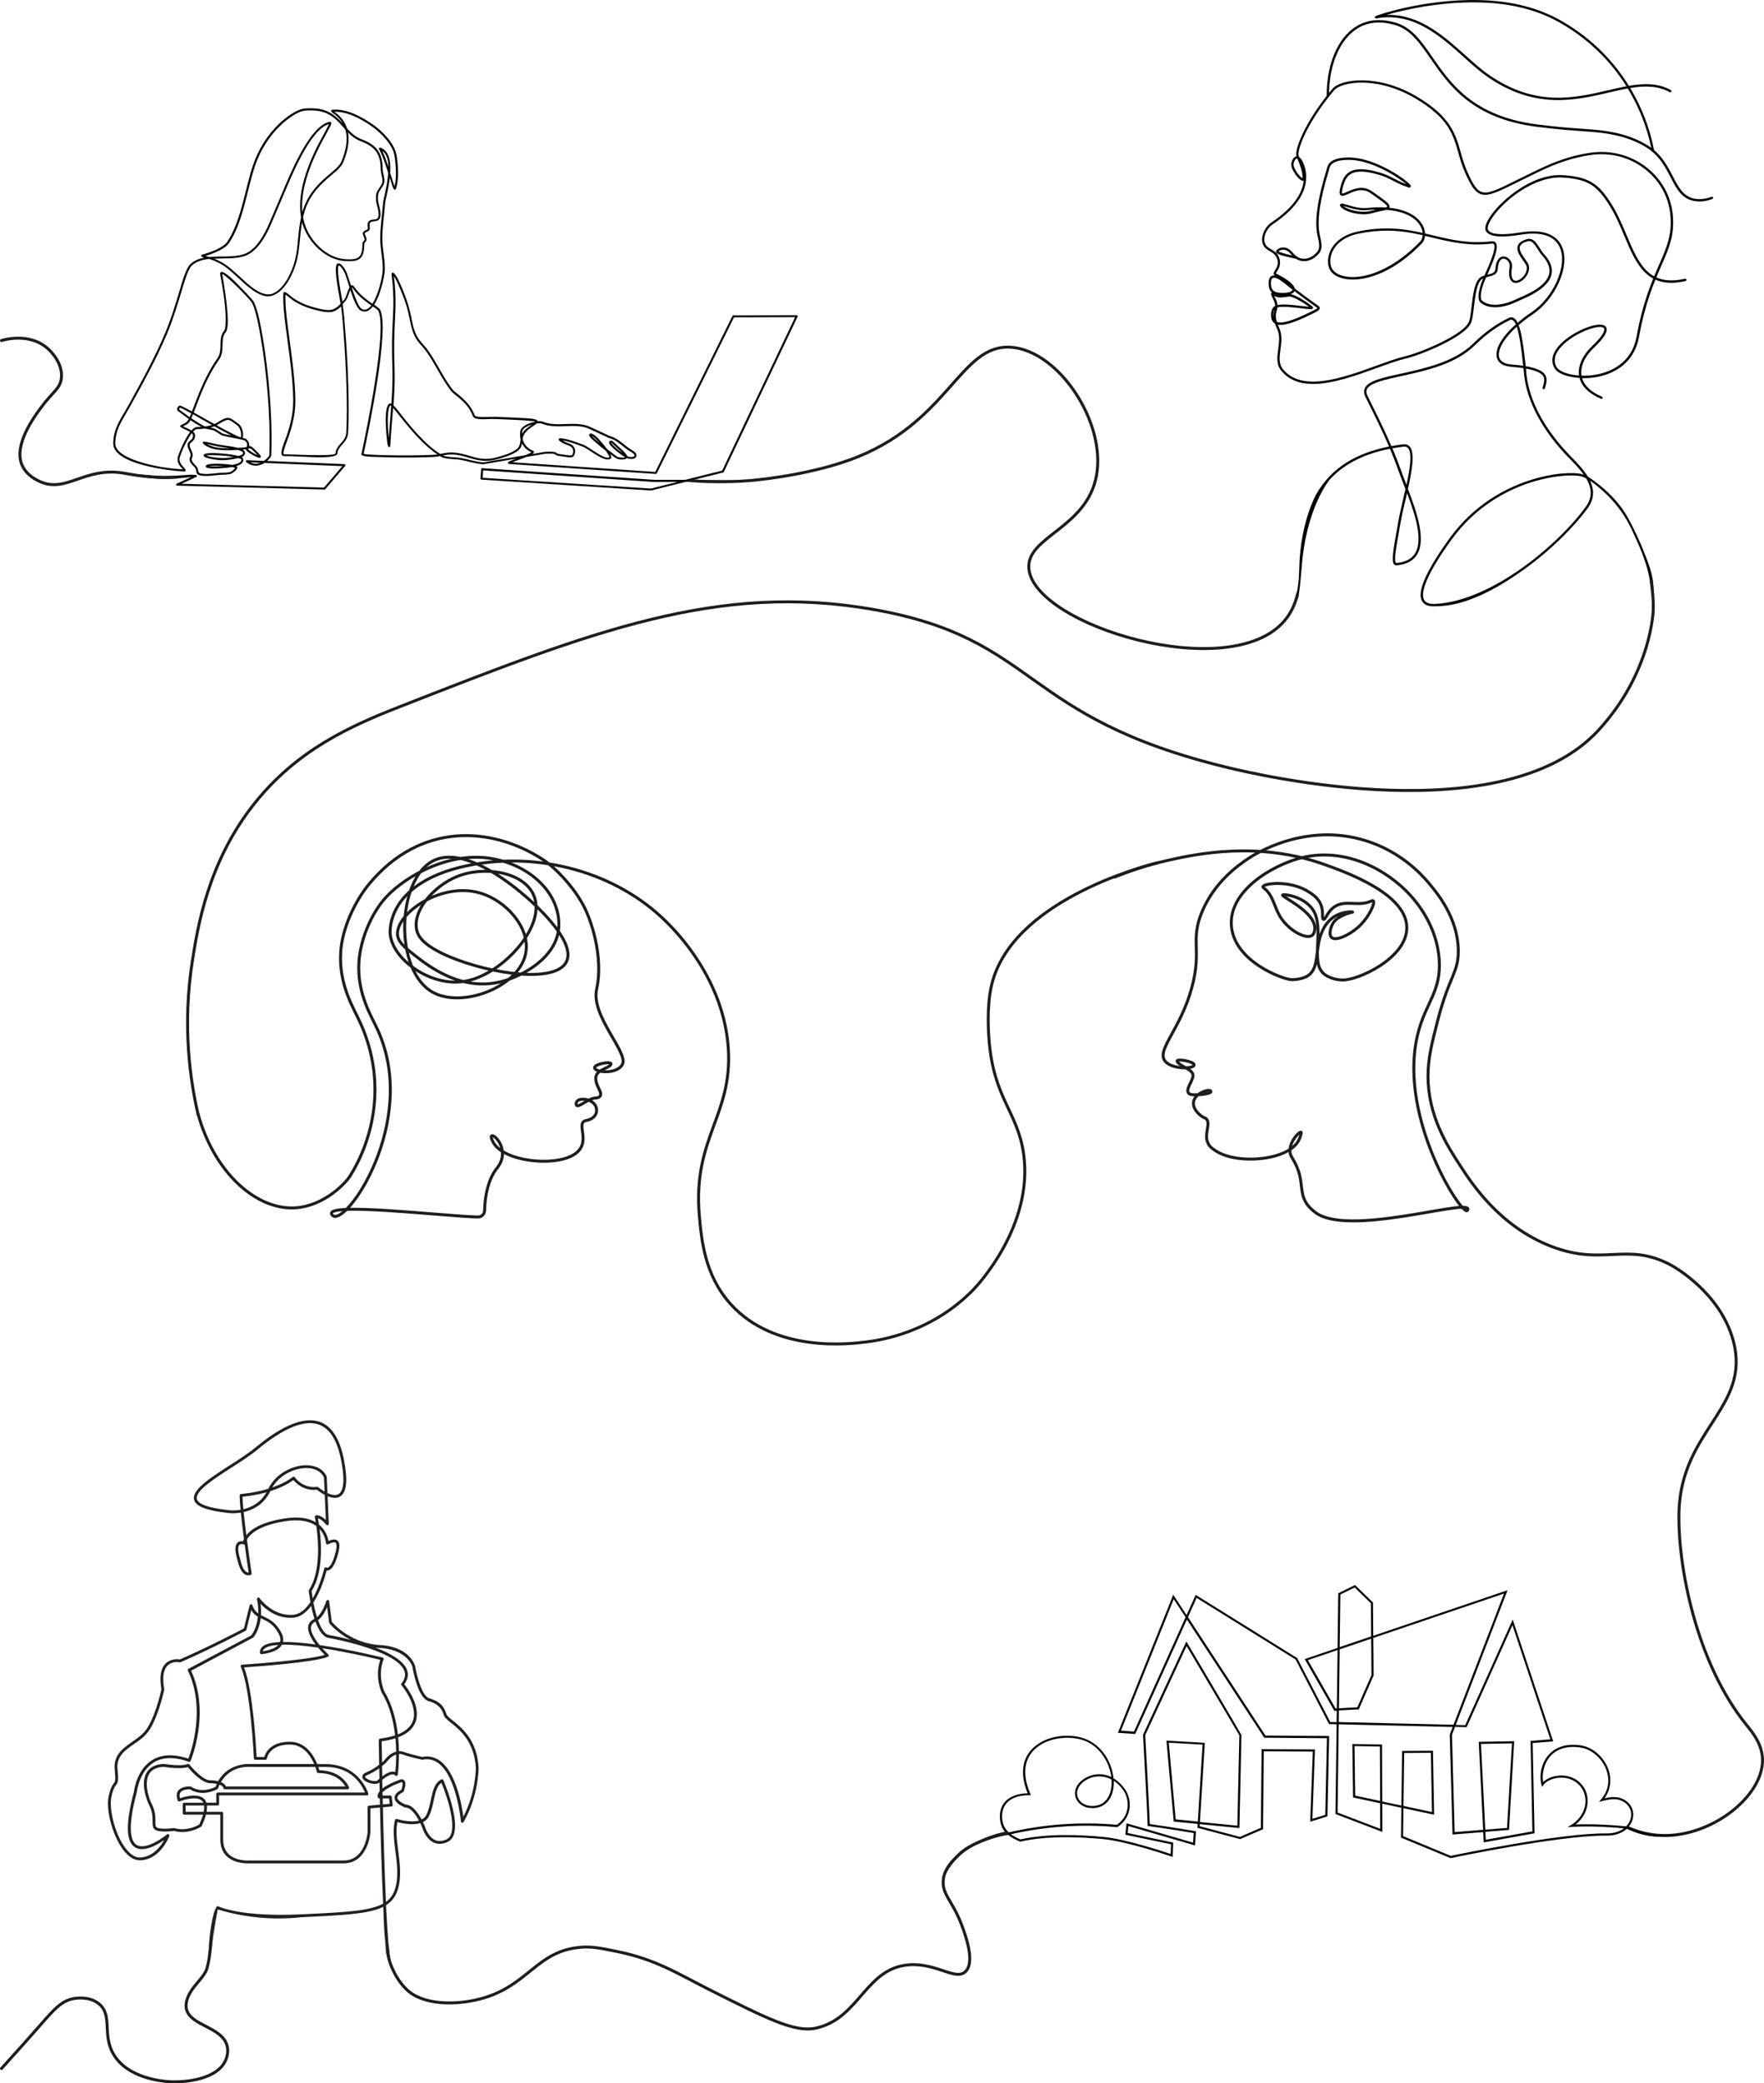 <?xml version="1.0" encoding="UTF-8"?>
<svg id="Layer_1" data-name="Layer 1" xmlns="http://www.w3.org/2000/svg" viewBox="0 0 596.06 703.93">
  <defs>
    <style>
      .cls-1 {
        fill: none;
        stroke: #1d1d1b;
        stroke-linecap: round;
        stroke-linejoin: round;
      }

      .cls-2, .cls-3 {
        fill: #010101;
      }

      .cls-4 {
        fill: #231f20;
      }

      .cls-3 {
        fill-rule: evenodd;
      }
    </style>
  </defs>
  <path class="cls-3" d="m61.33,163.47l48.16,1.28,6.21-7.25-26.33-1.08c-.15.1-.29.18-.4.25-1.99,1.07-4.04.9-5.79-.57-.11-.09-.15-.24-.1-.38.05-.14.18-.22.33-.22l5.76.24c.74-.53,1.8-1.44,1.83-1.96.12-3.59.13-7.19.01-10.79-.11-3.38-.31-6.77-.59-10.14-.51-6.22-1.24-12.48-2.29-18.63-.58-3.39-1.48-8.7-2.92-11.81-.63-1.24-8.73-9.45-10.13-9.84,0,.03,0,.06.01.08.43,2.37,3.09,17.35,1.2,19.55-2.06,2.4-.12,6.25-2.26,9.29-2.48,3.54-4.41,7.43-6.06,11.42-.88,2.11-1.66,4.33-2.51,6.47,2.52,1.38,5.23,2.93,5.81,3.25.2.11.62.35,1.19.66,2.07-.93,4.03-3.16,6.22-1.45.77.6,2.04,1.26,2.58,2.06.67.99,1.12,2.82.75,4.03.58.15,1.05.3,1.2.44.85.74,1.17,1.66.88,2.52.01,0,.02,0,.03-.01.42-.72,2.09,1.1,2.38,1.38.32.31,1.59,1.53,1.63,1.96.13,1.25-2.68-.45-2.95-.61-.39-.23-1.98-1.13-2.16-1.85-.33.05-.69.09-1.06.13.07.03.13.07.19.1.83.46.86,1.8-.15,2.28-.11.05-.23.1-.37.15.03,0,.06.02.09.03.43.15.54.92.45,1.3-.24.98-1.41,1.46-2.27,1.7-.05.01-.1.03-.15.04.04.02.08.03.12.05,1.19.58-1.12,2.23-1.64,2.46-1.04.46-2.76.35-3.92.44-2.17.16-4.55.65-6.7.19-1.62-.35-1.07-1.53-1.56-2.35-.57-.96-1.69-1.45-1.97-2.73-.19-.89.43-1.21.33-1.94-.13-.95-.94-2.01-1.04-3.04-.16-1.77,1.81-1.5,1.84-3.42,0-.27-.16-.53-.42-.77-1.17,1.56-2.37,3.97-2.7,4.69-.5,1.1-.96,2.24-1.32,3.39-.74,2.35,2.29,3.85,1.93,4.6-.1.21-.31.25-.52.24-5.24-.22-23.89-2.5-23.91-9.4,0-5.26,2.72-8.59,5.15-12.99,4.34-7.88,8.92-16.12,12.39-24.41,2.01-4.78,3.49-9.67,4.97-14.62.59-1.98,2.01-7.16,3.47-8.56,1.34-1.28,3-1.93,4.81-2.28-.02,0-.04-.01-.06-.02-.3-.08-1.01-.18-.99-.61,0-.22.18-.33.37-.38,2.45-.69,6.96-2.2,8.43-4.37,4.67-6.88,6-18.03,8.73-26,1.8-5.26,4.86-10.16,8.91-13.98,1.93-1.82,5.78-4.82,8.55-5.02,6.05-.42,9.07.93,12.81,5.06-.04-.07-.08-.14-.12-.21-.64-1.06-1.46-1.94-2.42-2.72-.32-.26-1.52-.95-1.37-1.41.07-.22.27-.29.48-.3,4.83-.38,9.66,2.29,13.51,4.92,3.12,2.13,7.18,6.2,8.01,10.01.64,2.95.99,9.09-.15,11.84-.05.12-.15.22-.28.24-.63.12-1.15-2.13-1.27-2.52-.16-.51-.32-1.01-.48-1.52-.21,1.83-.56,3.65-.94,5.46-.21.99-.6,2.38-.67,3.37-.29,4.05-.98,7.98-.92,12.08.05,3.44.97,7.07.82,10.4-.09,2.01-1.36,8.2-3.6,11.6.87.6,1.79,1.27,1.98,1.61,3.39,6.1-3.68,40.25-5.52,48.78,2.24.64,21.34.71,24.95.2-1.87-1.24-3.6-2.75-5.18-4.3-2.59-2.54-4.9-5.33-7.16-8.16-.28-.35-1.69-2.17-2.65-3.28-.32,4.23-.71,8.46-.94,12.71-.01.23-.06.53-.36.56-.62.05-.73-2.13-.77-2.49-.19-1.61-.32-3.25-.38-4.88-.05-1.39-.29-6.77,1.33-7.4.14-.05.33,0,.54.12.29-4.12.48-8.25.33-12.41-.14-3.98-.17-7.96-.03-11.94.09-2.69.27-5.38.35-8.07.11-3.74-.09-7.29-.56-11.01-.04-.29-.07-.74.27-.87,1.27-.5,4.46,8.27,4.76,9.17.45,1.3.86,2.63,1.17,3.97.98,4.15,1.08,7.56,4.23,10.86,2.73,2.87,4.91,7.27,6.96,10.69,1.01,1.69,2.08,3.37,3.29,4.93.26.33,1.21,1.04,1.57,1.33.97.8,1.93,1.63,2.8,2.54.25.26.5.53.74.81,1.04,1.21,1.7,2.52,2.32,3.97.37.81,5.9.38,7.08.44.81.04,1.62.08,2.43.11,2.55.11,5.12.18,7.66.36.65.04,3.69.14,3.98.87.02.05.03.1.04.15.76-.06,1.44,0,1.91.2,4.58,1.92,10.95-.48,15.68,1.65,2.17.98,4.31,1.99,6.46,3,.59.28,1.27.4,1.86.7,1.96,1,3.16,2.26,4.87,3.49.62.45,1.82,1.04,2.27,1.58.27.32.42.75.32,1.17-.27,1.12-1.77,1.04-2.63.85-.15-.03-.33-.1-.52-.18-.6.65-2.67.55-3.44.17-.74-.37-1.54-1.05-2.25-1.6.41.79.55,1.42.14,1.65-2.31,1.3-7.13-3.24-9.44-4.11-1.85-.7-4.72-1.79-6.86-2.09.36.21.78.43.93.5.52.26,1.12.42,1.66.65,1.66.72,2.22,2.38,1.36,3.98-.53.99-2.33.48-3.2.37-.77-.09-1.53-.2-2.3-.32-.5-.08-.79-.5-1.19-.6-.83-.21-3.14-.16-4.01.09l-5.47.93c-1.57.66-3.5,1.3-4.66,1.78l48.29,3.27,26.08-52.71c.06-.12.17-.19.3-.19l21.4-.06c.12,0,.22.06.29.16.06.1.07.22.02.33l-24.94,52.48c-.05.09-.12.16-.22.18l-10,2.5,18.88.23-21.59.44-11.63,2.91s-.07.01-.1,0l-57.24-3.67c-.09,0-.17-.04-.23-.11-.06-.07-.09-.15-.08-.25l.22-3.19c.01-.19.18-.33.36-.32l58,3.93h10.62s12.47-3.11,12.47-3.11l24.64-51.85-20.65.06-26.09,52.72c-.06.13-.19.2-.33.19l-49.62-3.36c-.16-.01-.31-.1-.36-.26-.15-.51,1.16-.89,1.47-1.01.45-.18.91-.36,1.36-.53l-11.12,1.89s-.05,0-.08,0c-2.51-.14-5.16-1.05-7.67-1.49-1.85-.33-5.01-.15-6.56-1.04-.14-.08-.28-.16-.42-.25-.07.02-.14.04-.21.06-1.13.32-3.54.33-4.74.36-2.72.08-5.45.1-8.17.08-3-.02-6.02-.06-9.02-.21-.46-.02-4.53,0-4.33-.92,1.69-7.86,8.9-42.66,5.64-48.53-.11-.21-.96-.82-1.78-1.38-1.17,1.52-2.57,2.26-4.18,1.35-1.19-.67-2.43-3.86-3.45-6.94-.44,1.14-1.01,3.02-1.48,3.54-.44.49-.77.91-1.09,1.3.47,3.27.71,6.75.96,10,.46,5.93.78,11.89.95,17.84.15,5.15.19,10.35-.06,15.5-.17,3.53-3.54,4.53-3.62,7.04-.06,1.95-9.44,1.22-10.7,1.17-2.42-.09-4.87-.23-7.28-.22-.27,0-.54-.06-.73-.26-.88-.89,1.11-5.33,1.47-6.37,1.41-4.07,2.36-8.14,2.3-12.48-.05-3.54-.36-7.1-.75-10.62-.51-4.6-1.19-9.17-1.77-13.76-.46-3.63-.96-7.59-.84-11.24,0-.26.05-.58.32-.7.5-.23,2.42,1.59,2.89,1.92,2.37,1.67,5.09,2.75,7.9,3.45,1.66.41,4.4,1.16,6,.34,1.13-.58,1.7-1.14,2.25-1.78-.04-.27-.08-.55-.13-.82-.41-2.51-2.02-10.02-1.27-12.3.05-.16.14-.29.28-.38,1.24-.81,2.88,2.26,3.2,3.05.32.8.83,2.45,1.43,4.29.35-.2.74-.08,1.2.59,1.34,1.95,3.18,3.54,5.09,4.91.19.14.54.37.96.65,2.09-3.13,3.38-9.09,3.47-11.26.15-3.29-.77-6.94-.82-10.36-.06-4.12.63-8.06.92-12.14.07-1.02.46-2.43.68-3.46.39-1.82.74-3.66.94-5.51.05-.43.1-.94.14-1.48-.27-.86-.55-1.73-.85-2.58-.61-1.8-1.32-3.77-2.23-5.44-.07-.12-.05-.27.04-.38.09-.11.23-.15.36-.11.56.18,1.07.47,1.51.87,1.85,1.69,2.02,5.02,1.84,7.67.51,1.66,1.12,3.59,1.48,4.54.8-2.85.45-8.2-.11-10.78-.78-3.62-4.76-7.58-7.72-9.6-3.56-2.43-8.04-4.96-12.55-4.83.38.29.87.64,1.06.79,1,.85,1.84,1.84,2.47,3,.33.6.58,1.21.78,1.83,1.44,1.59,2.86,2.9,5.03,3.72,4.87,1.85,6.98,4.53,7.02,9.92,0,1.48.71,2.86.57,4.45-.11,1.38-1.85,2.9-2.07,4.12-.47,2.65.68,4.16.78,6.52.16,3.63-2.66,2.09-3.54,3.15-.29.35-.08,1.52-.1,2.01-.06,1.12-1.43.85-1.7,1.56-.03.46.73,1.45.59,2.27-.11.61-.58.75-.69,1.01-.15,2.64-.08,5.44-3.29,6.01-1.07.19-2.18.17-3.26.1-6.52-.42-12.33-6.25-14.27-12.25-.1-.29-.18-.59-.26-.89-.09.54-.18,1.07-.25,1.61-.53,3.77-.63,8.31-1.66,11.91-1.13,3.92-3.64,9.43-7.7,11.14-.51.21-1.05.34-1.6.37-3.65.22-7.77-3.86-10.28-6.15-1.3-1.19-2.6-2.39-3.99-3.46-1.7-1.31-3.62-2.26-5.64-2.93-.09-.03-.18-.06-.26-.08-2.3.25-4.4.84-5.94,2.31-1.32,1.25-2.75,6.48-3.29,8.27-1.5,4.98-2.98,9.89-5,14.69-3.49,8.31-8.07,16.57-12.43,24.47-2.34,4.25-5.07,7.59-5.06,12.66,0,4.82,11.84,7.27,15.3,7.86,2.47.42,5,.71,7.55.84-.33-.37-.84-.9-1.02-1.16-.67-.95-1.01-2.04-.65-3.18.48-1.52,2.25-5.87,4.1-8.29-1.05-.65-2.64-1.19-3.25-1.73-.58-.51.88-.91,1.17-1.06.68-.35,1.29-.85,1.61-1.56,0-.02.02-.04.03-.05-.19-.13-.37-.26-.56-.39-1.01-.72-1.98-1.5-3-2.21-.86-.6-.12-1.89.6-1.9.31,0,2.05.89,4.02,1.96.84-2.13,1.61-4.31,2.48-6.41,1.67-4.03,3.62-7.97,6.13-11.54,2.02-2.88,0-6.68,2.3-9.34.44-.51.5-3.02.5-3.63,0-4.93-.97-10.52-1.85-15.35-.05-.27-.04-.59.2-.78,1.06-.81,5.54,3.95,6.22,4.63.83.84,4.56,4.59,4.98,5.5,1.47,3.17,2.38,8.52,2.97,11.98,1.05,6.17,1.79,12.46,2.3,18.69.28,3.38.48,6.78.59,10.17.11,3.61.1,7.22-.01,10.83-.02.6-.72,1.37-1.45,1.98l26.2,1.08c.13,0,.24.08.3.2.05.12.03.26-.05.36l-6.77,7.91c-.07.08-.16.12-.27.12l-49.78-1.33c-.16,0-.29-.11-.32-.27-.03-.16.05-.31.19-.38l4.95-2.27c-1.25.16-2.89.33-4.83.47-1.7.12-3.06.21-4.89.19-.73,0-3.28-.06-6.68-.56-2.15-.32-4.82-.85-4.8-1.04.02-.17,2.41,0,4.89.19,3.56.26,4.24.44,6.49.47.66,0,2,.02,3.76-.09,3.68-.25,5.52-.37,5.55-.38,0,0,.3-.06,2.05.08.04,0,.15.01.23.09.05.05.09.11.1.18.03.16-.04.31-.19.38-1.68.77-3.35,1.54-5.03,2.31Zm26.68-7.11l-3.43-.14c1.09.56,2.26.6,3.43.14h0Zm-22.78-16.39c-.19.46-.38.92-.58,1.37,1.34.91,2.72,1.76,4.14,2.55.16.08.33.16.52.22.79-.11,1.58-.27,2.32-.51-.23-.13-.46-.26-.69-.38-.69-.38-3.31-1.9-5.72-3.24h0Zm-.86,2c-.62,1.32-1.48,1.57-2.52,2.07.77.47,1.95.86,2.84,1.41.61-.69,1.22-1.12,1.79-1.14.5-.01,1.03-.03,1.56-.07-1.25-.71-2.47-1.46-3.66-2.27h0Zm.88,3.89c.41.36.68.79.67,1.32-.04,2.22-1.96,2.1-1.84,3.35.08.92.9,2.02,1.03,3.01.12.86-.47,1.3-.34,1.88.21.97,1.39,1.69,1.89,2.53.46.77.04,1.8,1.12,2.03,2.04.44,4.44-.05,6.51-.2,1.02-.07,2.79.02,3.69-.38.28-.12,1.33-.91,1.53-1.28-.3-.13-.68-.24-1.1-.32-.89.16-1.81.26-2.67.33-.57.05-6.58.64-6.22-.66.28-1.01,4.77-.77,5.57-.72.86.05,2.19.14,3.32.36.46-.08.91-.18,1.34-.3.56-.16,1.55-.51,1.77-1.13.06-.17.06-.49,0-.58-.34-.12-.68-.22-1.04-.32-1.54.38-3.55.66-4.62.7-1.56.07-3.22-.11-4.74-.46-.44-.1-2.48-.51-2.34-1.24.24-1.21,7.1-.47,7.97-.37,1.21.14,2.5.34,3.73.66.5-.13.94-.27,1.25-.42.5-.24.48-.84.11-1.07-.38-.21-.91-.4-1.52-.56-1.69.1-3.32.13-3.74.12-1.16-.02-2.33-.09-3.47-.26-1.12-.17-2.27-.57-3.26-1.11-.3-.16-1.87-1.02-1.15-1.51.34-.23,4.27.8,4.82.9,1.72.33,4.73.61,6.9,1.18,1.08-.06,2.15-.15,2.88-.26.43-.79.21-1.55-.52-2.19-.36-.26-3.33-.81-3.89-.92-.71-.14-3.65-.65-4.16-.99-.71-.48-1.43-.93-2.17-1.37-.75-.45-2.16-.51-3.26-.81-.94.12-1.89.18-2.8.2-.36,0-.79.35-1.24.86h0Zm10.38,11.59c-.22-.02-.42-.03-.59-.04-.58-.03-3.25-.1-4.42.12,1.3.16,4.29-.02,5.01-.08h0Zm3.26-3.04c-.75-.14-1.49-.24-2.21-.33-.91-.11-5.56-.48-6.97-.17,1.27.64,5.11.93,6.12.88.71-.03,1.9-.17,3.06-.38h0Zm-1.37-2.95c-1.55-.25-3.11-.43-4.12-.63-.55-.11-2.44-.6-3.59-.84.99.58,2.76,1.12,3.41,1.22,1.11.17,2.26.24,3.38.26.2,0,.52,0,.92,0h0Zm-4.34-7.77c2.57,1.42,6.8,3.71,8.03,4.06.05.01.1.02.15.03.33-1-.1-2.68-.65-3.49-.45-.66-1.76-1.39-2.43-1.91-.4-.31-.85-.52-1.37-.5-.92.04-2.52,1.16-3.73,1.81h0Zm-.75.36c-.44.17-.9.31-1.37.43.69.12,1.36.26,1.84.55.74.45,1.48.91,2.2,1.39.29.19,2.04.53,3.13.74-.08-.04-.15-.08-.19-.1-1.89-.96-3.76-1.98-5.62-3.01h0Zm-1.74-57.2c3.9-.39,8.28.18,11.71-.97,4.07-1.36,6.81-6.41,8.42-10.08,1.58-3.59,3.07-7.23,4.62-10.84,2.4-5.61,9.12-22.43,15.81-23.74.18-.08.39-.12.56.02.49.4-.51,1.99-.72,2.38-.83,1.55-1.69,3.09-2.51,4.65-2.34,4.5-4.44,9.3-5.61,14.25-.7,2.96-1.07,6.08-.8,9.13.26-.91.56-1.8.93-2.65,1.58-3.67,4.01-6.44,6.97-9.06,1.34-1.19,4.52-3.57,5.2-5.15,1.45-3.38,2.48-7.44,1.41-11.04-.27-.3-.53-.61-.81-.92-3.86-4.45-6.67-5.87-12.79-5.45-2.57.18-6.34,3.15-8.13,4.83-3.97,3.75-6.96,8.55-8.73,13.71-2.77,8.08-4.06,19.15-8.81,26.16-1.44,2.12-5.32,3.59-8.02,4.41.4.12.89.24,1.31.36h0Zm31.73-13.38c.14.79.34,1.57.58,2.34,1.85,5.73,7.42,11.37,13.66,11.78,1.03.07,2.08.09,3.1-.09,2.78-.5,2.61-3.12,2.73-5.38.03-.49.64-.71.7-1.09.1-.59-.77-1.8-.57-2.35.38-1.03,1.64-.88,1.66-1.39.04-.77-.27-1.77.26-2.41,1.21-1.47,3.52.36,3.38-2.69-.11-2.43-1.27-3.84-.77-6.67.23-1.31,1.97-2.94,2.06-4.06.12-1.49-.57-2.94-.58-4.39-.03-5.11-1.98-7.55-6.58-9.29-1.87-.71-3.21-1.75-4.46-3.02.62,3.44-.37,7.13-1.72,10.31-.75,1.76-3.9,4.09-5.37,5.39-2.88,2.55-5.25,5.25-6.79,8.82-.58,1.33-.99,2.76-1.31,4.2h0Zm-30.05,13.94c1.66.66,3.23,1.51,4.65,2.6,1.41,1.08,2.73,2.3,4.04,3.5,2.52,2.31,7.35,7.25,11.16,5.65,3.84-1.61,6.25-7.01,7.31-10.7,1.02-3.54,1.11-8.09,1.64-11.82.15-1.05.33-2.12.55-3.18-.64-3.66-.26-7.49.59-11.09,1.14-4.83,3.15-9.51,5.41-13.92.32-.61,2.85-5.19,3.44-6.52-6.24,1.56-12.87,18.06-15.1,23.29-1.54,3.61-3.04,7.24-4.62,10.84-1.7,3.89-4.53,9.02-8.83,10.46-2.96.98-6.74.7-10.25.88h0Zm45.74,9.68c-.63-1.93-1.16-3.7-1.53-4.63-.18-.44-1.53-2.99-2.2-2.71-.67,2.06.92,9.67,1.3,11.98.01.07.02.14.03.21.21-.26.45-.55.72-.85.49-.54.98-2.83,1.68-3.99h0Zm30.65,56.31c3.82-.98,6.31-.45,10.08.69,3.16.95,5.46,1.34,8.74.5,2.15-.55,4.83-1.32,6.66-2.56,1.53-1.03,1.48-2.24,1.67-3.59-.19-.85-.23-1.76-.11-2.72.2-1.6,2.85-2.85,5.13-3.22-1.35-.54-11.96-.83-13.4-.91-.59-.03-1.17-.03-1.76-.02-1.21.02-5.31.49-5.9-.82-.65-1.43-1.16-2.59-2.21-3.81-.23-.27-.47-.53-.71-.78-.86-.89-1.8-1.7-2.75-2.49-.42-.35-1.36-1.03-1.67-1.44-1.23-1.58-2.31-3.28-3.34-5-2.01-3.36-4.19-7.75-6.87-10.57-3.27-3.44-3.38-6.87-4.39-11.17-.31-1.32-.71-2.62-1.15-3.91-.37-1.08-2.55-6.69-3.69-8.34.46,3.66.65,7.17.54,10.86-.08,2.69-.26,5.38-.35,8.07-.14,3.97-.11,7.92.03,11.89.16,4.34-.05,8.64-.36,12.94,1.13,1.04,2.54,3.02,2.87,3.43,2.32,2.91,4.68,5.79,7.35,8.41,1.7,1.67,3.59,3.3,5.63,4.57h0Zm27.65-6.75s.03-.06.04-.09c.32-.63.8-1.18,1.33-1.66.22-.2,1.18-.89,2-1.47-1.64.48-3.19,1.36-3.31,2.34-.04.29-.06.58-.06.87h0Zm-26.8,7.24c1.46.66,4.54.57,6.14.86,2.45.43,5.1,1.33,7.55,1.48l14.21-2.42c.79-.33,1.66-.72,2.06-.98-1.49-.69-2.56-1.74-3.19-3.03-.14.97-.45,1.88-1.77,2.77-1.91,1.3-4.64,2.09-6.87,2.66-3.41.87-5.82.48-9.1-.5-3.41-1.02-5.72-1.55-9.03-.84h0Zm30.28-.48l3.27-.56c.95-.28,3.37-.32,4.31-.09.43.11.84.54,1.13.59.76.12,1.51.23,2.27.32.44.05,2.25.48,2.51-.02.66-1.25.27-2.48-1.03-3.04-.55-.24-1.16-.4-1.69-.67-.39-.19-2.12-.97-1.87-1.59.1-.24.34-.28.57-.27,2.27.13,5.63,1.4,7.77,2.21,1.94.73,7.12,5.15,8.8,4.24.05-.35-.57-1.31-1.36-2.36-.98-.73-1.94-1.48-2.83-2.31-.48-.45-3.34-2.52-2.51-3.25.71-.63,2.49,1.09,2.96,1.61.37.41,1.81,1.98,2.93,3.52.39.29.79.59,1.18.88.72.55,1.65,1.37,2.44,1.77.3.15,2.1.42,2.49.11-1.65-.95-3.95-2.89-4.76-3.8-1.54-1.74.01-2.19.73-1.48,1.32,1.31,3.59,3.09,4.59,4.55.09.13.16.26.2.37.21.1.4.18.56.21.67.15,2.52.13,1.64-.92-.36-.43-1.63-1.09-2.15-1.47-1.68-1.2-2.88-2.46-4.79-3.44-.57-.29-1.25-.42-1.84-.69-2.15-1-4.29-2.02-6.45-2.99-4.56-2.06-10.95.33-15.66-1.64-.45-.19-1.18-.21-1.99-.1-.26.26-.6.48-.81.62-.78.54-1.57,1.04-2.27,1.68-.46.42-.89.9-1.18,1.46-.26.5-.39.99-.47,1.45.42,1.77,1.6,3.2,3.55,4.01.14.06.26.17.3.33.05.23-.15.48-.54.75h0Zm22.74-3.66c-.41-.49-.75-.87-.93-1.07-.25-.27-1.26-1.22-1.82-1.47.5.57,2.08,1.93,2.33,2.16.14.13.28.26.42.38h0Zm7.79,3.41c-1.11-1.18-2.7-2.48-3.68-3.45-.04-.04-.13-.09-.22-.11.1.21.38.56.47.65.57.64,2.06,1.94,3.43,2.91h0Zm18.47,9.69h-7.95s-57.68-3.91-57.68-3.91l-.17,2.51,56.85,3.64,8.95-2.24h0Zm-96.68-25.65c-.11-.11-.2-.17-.25-.19-1.08.42-.93,5.78-.9,6.75.03.64.14,2.65.3,4.35.24-3.64.58-7.27.84-10.91h0Zm-6.73-33.99c-.44-.3-.8-.54-.95-.65-1.97-1.42-3.87-3.06-5.25-5.08-.04-.06-.28-.37-.37-.36-.02,0-.04.01-.06.03,1.04,3.15,2.31,6.62,3.35,7.2.36.2.74.31,1.15.27.77-.08,1.49-.6,2.13-1.41h0Zm-10.23.32c-.49.53-1.08,1-2.06,1.51-1.81.94-4.6.18-6.47-.28-2.76-.68-5.44-1.73-7.8-3.33-.28-.19-1.9-1.49-2.47-1.93-.11,3.6.38,7.51.83,11.08.58,4.59,1.26,9.17,1.77,13.77.39,3.54.7,7.12.75,10.68.07,4.42-.9,8.57-2.34,12.71-.21.6-2.07,5.24-1.63,5.68.05.05.18.06.25.06,1.56,0,17.28.89,17.31-.3.09-2.87,3.46-3.77,3.62-7.05.25-5.13.21-10.31.06-15.44-.17-5.94-.49-11.88-.95-17.8-.23-3.04-.46-6.29-.88-9.37h0Zm16.01-47.09c-.05-2.15-.51-4.4-2.07-5.44.71,1.49,1.3,3.13,1.82,4.65.05.15.14.43.25.79h0Zm-66.62,83.23c-1.81-1-3.38-1.82-3.76-1.89-.16.04-.51.47-.24.66,1.01.71,1.99,1.49,3,2.22.15.11.3.21.45.31.19-.43.37-.87.55-1.31h0Zm19.07,11.99c.2.44,2.27,1.71,3.37,2.18-.71-.8-2.14-2.16-2.59-2.42-.18.09-.45.17-.78.24h0Z"/>
  <path class="cls-4" d="m131.68,663.58c-.34-.73-.8-1.83-1.09-3.25-.22-1.07-.26-1.87-.28-2.36-.17-3.28-.27-2.18-.53-6.88-.1-1.83-.2-4.13-.27-6.8-.46.23-1.12.53-1.94.81-.7.24-1.46.46-2.29.65-4.99,1.17-12.44,1.53-22.76,2.03l-.47.02c-5.48.6-12.42.74-20.24-.64-2.99-.53-5.75-1.22-8.24-1.98-.61,3.14-1.01,5.68-1.27,7.44-.41,2.76-1.09,5.49-1.22,8.28,0,.19-.04.88-.28,1.74-.12.4-.25.72-.33.93-.03-2.83.07-5.17.19-6.91.12-1.8.27-3.02.33-3.53.23-1.85.48-3.15.66-4.09.39-2.03.3-1.02.56-2.4,0,0,.15-.78.89-2.23.03-.07.12-.22.28-.29.13-.05.27-.04.4.02.07.04,7.4,3.7,28.23,2.69l.47-.02c14.34-.69,22.52-1.09,26.98-3.59-.48-10.08-.82-22.17-1.06-32.48l-3.24.3v8.17c0,.1-.81,10.4-9.06,10.4h-31.89c-.37.02-4.73.25-7.52-2.33-1.49-1.38-2.24-3.29-2.24-5.69v-8.44h-4.86c-.3,1.14-.77,2.42-1.43,3.84-.04.08-.1.15-.17.2-.18.12-4.3,2.82-9.22,1.46-.84.11-5.01.61-6.43-.45-.81-.61-.8-1.61-.79-2.78,0-1.39.02-3.12-1.06-5.29-1.29-2.58-2.93-7.84-.93-11.22,1.08-1.82,3.03-2.79,5.8-2.89.03,0,.06,0,.1,0,.06,0,5.73.96,7.97.03.2-.08.43-.02.56.15,1.2,1.53,4.82,5.46,7.15,5.35h.02c.24,0,1.39.02,2.55.3,3.59-6.38,10.65-5.84,11.2-5.79h21.26c-1.17-2.73-3.65-6.59-8.24-6.59-7.05,0-7.75,4.68-7.76,4.73-.03.24-.24.42-.48.42h-3.43c-.26,0-.47-.2-.48-.46,0-.24-1.09-23.62-4.44-31-.06-.14-.06-.31.03-.45.08-.13.22-.22.38-.23.23-.01,22.03-1.44,27.99-3.31-.54-.53-1.39-1.4-2.27-2.46-4.55-.65-8.85-1.05-12.19-.98-1.55,2.78-6.71,3.18-6.93,3.2-.26.02-.49-.18-.51-.44-.07-.86.24-1.59.91-2.17,1.09-.93,3.19-1.37,5.88-1.49.27-.84.09-1.85-.56-3.01-1.66-2.99-3.53-3.88-5.33-4.74-.22-.1-.43-.21-.65-.31-.51,4.28-2.4,6.4-2.51,6.52-.04.04-.08.07-.13.1l-20.87,11.11c3.4,7.43,3.2,15.24,2.42,20.53-.86,5.83-2.53,9.82-2.61,9.98-.1.23-.36.35-.6.26-4.86-1.72-8.87-1.62-11.91.29-4.87,3.08-5.63,9.87-5.64,9.94,0,.03,0,.05-.01.07-3.38,12.58-1.92,16.61-.1,17.78,3.37,2.16,10.24-3.46,10.31-3.52.17-.14.41-.15.58-.02.18.12.25.35.18.56-.12.32-2.93,7.85-9.69,8.21-1.84.1-3.64-.87-5.35-2.88-3.83-4.49-6.52-13.81-5.44-18.8.62-2.85,1.24-3.68,1.7-4.29.48-.63.72-.95.35-4.65-.5-4.98,2.78-7.25,5.96-9.45,1.42-.99,2.89-2.01,4.02-3.27,3.38-3.78,5.57-13.4,5.8-14.44-.74-4.16-.25-7.1,1.47-8.76,1.75-1.69,4.15-1.44,4.8-1.34,10.01-4.39,20.11-9.67,21.6-10.46l1.94-7.82c.05-.21.23-.36.45-.37.22,0,.41.12.48.33.46,1.39,1.14,2.19,1.97,2.78.05-1.4-.06-3-.42-4.8-.04-.22.07-.45.28-.54.21-.09.45-.02.58.17.04.06,4.51,6.28,11.46,5.63,2.29-.21,4.2-2,5.74-4.29-.34-1.85-.52-3.3-.57-3.75-.01-.11.01-.22.07-.32,3.99-6.11,3.21-16.48,2.5-21.61-2.39-1.78-5.87-2.34-10.34-1.67-9.16,1.38-12.15,4.48-13.12,6.22.78,5.98,1.58,11.32,1.59,11.42.03.22-.09.44-.31.52-.67.25-1.31.21-1.9-.13-1.74-.98-2.44-4.29-2.51-4.66-1.01-3.2-1.02-5.2-.03-6.12.58-.53,1.34-.52,1.84-.43.06-.22.16-.49.31-.8-.39-3.02-.78-6.18-1.05-8.9-2.08.34-3.7.19-4.09.14h0c-7.45-.8-11.17-2.24-11.71-4.54-.78-3.32,5.46-7.34,12.08-11.59,3.11-2,6.33-4.07,8.64-5.99,9.2-7.62,16.52-10.54,21.76-8.68,3.99,1.42,6.72,5.61,8.09,12.47,1.45,7.22,1.03,11.39-1.27,12.76-1.23.73-2.77.47-4.18-.1l.4,9.29c0,.21-.12.4-.32.47s-.42,0-.55-.16c-.44-.56-1.67-1.87-2.8-2.16.09.48.22,1.21.36,2.13,2.3,1.89,3,4.35,3.21,5.54,1.05-.46,2.21-.77,2.99-.15.78.62.89,1.93.34,4.1-.88,3.51-1.97,5.51-3.25,5.95-.27.09-.51.11-.71.08-.42,1.66-1.88,6.85-4.47,10.86.31,1.59.72,3.33,1.23,4.94.69-.62,2.04-2.17,3.16-5.53.07-.21.28-.35.5-.33.22.02.4.19.43.42l.9,6.98c.76.89,6.76,7.59,17.03,7.9.35.01,8.58.43,11.07,6.83.01.03.02.06.03.1.46,2.82,2.23,10.29,4.8,11.01,3.26.91,5,2.52,5.82,5.41.15.53,1.06,1.25,2.1,2.09,3.09,2.47,8.25,6.61,8.75,15.95,0,.11.08,9.42-5.07,18.35-.11.18-.32.27-.52.23-.2-.05-.36-.22-.38-.43-.01-.15-1.4-15.07-7.61-19.68-1.6-1.19-3.41-1.58-5.38-1.17-.07.01-.14.01-.2,0-.19-.04-4.67-1.05-6.4-1.74-.39-.16-.85-.24-1.35-.21.01,4.12-.39,6.97-.4,7.03-.03.19-.16.34-.35.39s-.38,0-.5-.15c-.2-.24-.44-.35-.77-.37-1.05-.05-2.55.96-3.63,1.85.02.94.04,1.92.06,2.93,2.14-1.69,5.69-2.92,6.27-3.11.05-.02.1-.02.15-.02.59,0,.9.29,1.07.53.69,1.01-.11,3.14-.28,3.56-.04.11-.13.2-.23.25-1.3.65-1.96,1.31-1.93,1.91.06,1.03,2.04,2.02,2.84,2.33,2.29.07,4.21,2.86,5.36,5.02.72-.35,1.31-.88,1.66-1.66.75-1.63,1.13-3.4,1.49-5.11.61-2.89,1.19-5.61,3.54-6.78.12-.06.25-.07.38-.02.13.05.22.14.28.26.32.73,7.66,17.96,1.48,20.87-1.7.8-3.28.88-4.69.25-2.71-1.22-3.8-4.67-3.9-4.99-.16-.42-.4-.98-.7-1.6-2.78.85-6.4.01-7.72-.35-.61,2.84-.18,6.21.28,9.77.57,4.41,1.15,8.97-.17,13.11-.72,2.27-1.97,3.95-3.95,5.2.43,8.84.95,16.02,1.6,18.87l-.38.96Zm-2.3-52.91c.23,10.14.57,22.01,1.03,31.97,1.5-1.08,2.48-2.5,3.08-4.38,1.25-3.93.68-8.39.13-12.69-.49-3.85-.96-7.49-.14-10.62.03-.13.12-.24.23-.3s.25-.08.38-.04c.06.02,4.42,1.38,7.48.54-1.12-2.08-2.8-4.4-4.54-4.4-.06,0-.11,0-.17-.03-.35-.13-3.44-1.32-3.54-3.21-.06-.99.72-1.91,2.29-2.74.31-.83.59-2.09.31-2.5-.02-.03-.06-.09-.2-.11-2.31.78-5.17,2.13-6.47,3.42,0,.37.01.74.02,1.11h2.6c.24,0,.45.18.48.42l.34,2.75c.02.13-.02.26-.1.36-.08.1-.2.17-.33.18l-2.9.26h0Zm-59.57,1.52h5.12c.26,0,.48.22.48.48v8.92c0,2.12.65,3.8,1.93,4.98,2.54,2.36,6.78,2.09,6.82,2.08h31.95c7.22,0,8.06-9.07,8.1-9.49v-8.56c0-.25.19-.46.44-.48l3.74-.34c-.02-.72-.03-1.43-.05-2.13h-.22c-.22,0-.41-.15-.47-.36-.18-.71.1-1.4.64-2.05-.02-1.03-.04-2.02-.06-2.99-.04.04-.08.08-.12.12-.03.03-.06.05-.09.07-1.09.65-3.21.23-4.51-.58-.97-.61-1.13-1.21-1.09-1.61.05-.58.52-1.05,1.4-1.41,1.68-.68,3.21-1.7,4.3-2.55-.08-4.67-.12-7.78-.13-8.34,0-.24.18-.45.42-.48,1.94-.25,3.64-.62,5.09-1.11-.53-4.69-1.78-9.9-4.43-14.28,0-.01-.01-.02-.02-.03-.11-.22-2.57-5.25-.55-11.2-5.26-1.29-12.63-2.86-19.59-3.92.78.87,1.51,1.6,2.03,2.08.12.11.18.27.15.44-.03.16-.13.3-.28.36-4.43,1.9-24.32,3.33-28.34,3.6,3,7.57,4.07,26.93,4.24,30.26h2.59c.37-1.29,2.02-5.15,8.62-5.15,5.35,0,8.08,4.59,9.28,7.55h2.73c11.55,0,14.5,9.86,14.53,9.96.04.14.01.3-.08.42s-.23.19-.38.19h-49.96v2.95c0,.26-.22.48-.48.48h-3.63c.06.63.02,1.33-.12,2.13h0Zm-9.99-50.6c-.87,0-2.16.19-3.15,1.14-1.48,1.43-1.87,4.12-1.17,7.99.01.06,0,.13,0,.19-.09.44-2.32,10.81-6.04,14.98-1.2,1.34-2.72,2.4-4.19,3.41-3.08,2.14-5.99,4.16-5.55,8.57.39,3.92.13,4.44-.54,5.33-.4.53-.96,1.27-1.53,3.91-.92,4.25,1.32,13.37,5.23,17.98,1.51,1.77,3.04,2.62,4.56,2.54,4.22-.22,6.81-3.7,8.02-5.87-1.82,1.25-4.89,3.05-7.52,3.05-.85,0-1.65-.19-2.35-.63-3.08-1.98-3.18-8.13-.32-18.8.07-.64.96-7.38,6.08-10.61,3.2-2.02,7.34-2.21,12.3-.54.99-2.61,5.93-16.95-.16-29.73-.11-.23-.02-.51.21-.63l21.19-11.28c.3-.36,1.87-2.45,2.24-6.32-.85-.51-1.62-1.17-2.22-2.24l-1.65,6.66c-.03.13-.12.25-.24.31-.11.06-11.12,5.9-21.99,10.65-.09.04-.2.05-.3.03,0,0-.39-.08-.95-.08h0Zm83.1,54.09c.43.89.67,1.54.71,1.63,0,.01,0,.02.01.03,0,.03,1,3.33,3.38,4.4,1.14.51,2.45.43,3.88-.24,4.29-2.02.38-14.03-1.74-19.12-1.57,1.09-2.04,3.32-2.58,5.86-.37,1.76-.76,3.59-1.56,5.31-.46,1.01-1.21,1.68-2.1,2.12h0Zm-84.11,2.01s.09,0,.13.02c4.11,1.18,7.74-.84,8.41-1.24.56-1.22.98-2.33,1.25-3.3h-6.36c-.26,0-.48-.22-.48-.48v-3.09c0-.26.22-.48.48-.48h6.46c-.1-.22-.24-.41-.39-.58-1.64-1.73-6.04-.49-7.6.13-.12.05-.25.05-.37,0-.12-.05-.21-.15-.26-.27-.53-1.37-.48-2.49.13-3.33,1.18-1.6,4-1.45,4.12-1.44.08,0,.17.03.24.08,3.42,2.28,7.45.47,8.27.06.13-.35.27-.69.42-1.01-.81-.17-1.63-.23-2.08-.23-.04,0-.09,0-.13,0-2.91,0-6.64-4.3-7.59-5.44-2.54.79-7.52.01-8.11-.09-2.39.1-4.06.91-4.96,2.42-1.56,2.63-.6,7.18.96,10.3,1.19,2.37,1.17,4.31,1.16,5.72,0,1.11,0,1.7.41,2,.88.66,4.04.5,5.82.25.02,0,.05,0,.07,0h0Zm85.47-24.19c1.6,0,3.09.51,4.46,1.52,5.4,4.01,7.3,14.82,7.82,18.85,4.29-8.28,4.22-16.43,4.22-16.52-.48-8.9-5.43-12.87-8.39-15.24-1.27-1.02-2.19-1.76-2.43-2.58-.73-2.55-2.22-3.92-5.16-4.74-3.57-1-5.26-10.42-5.48-11.73-2.28-5.76-10.11-6.16-10.19-6.17-.76-.02-1.5-.08-2.22-.17,4.94,1.89,9.43,4.4,10.6,7.5.6,1.6.31,3.24-.89,4.87,1.15,1.45,5.74,7.68,3.74,12.86-.86,2.23-2.81,3.92-5.82,5.07.16,1.66.25,3.24.27,4.69.63-.03,1.22.07,1.72.27,1.52.61,5.48,1.52,6.16,1.67.54-.11,1.07-.16,1.59-.16h0Zm-81.56,18.7h6.11c.16-.82.2-1.53.13-2.13h-6.24v2.13Zm66.59-4.53c.01.67.03,1.35.05,2.04l2.34-.21-.23-1.83h-2.16Zm-59.58,1.44h3.35v-2.95c0-.26.22-.48.48-.48h49.76c-.34-.85-1.1-2.45-2.49-4.04-2.69-3.06-6.36-4.61-10.89-4.61h-2.37c.16.46.27.84.34,1.1,7.82.17,9.94,5.56,10.02,5.8.06.15.03.31-.06.44-.09.13-.24.21-.39.21h-41.52c-.24,0-.44-.17-.47-.4-.09-.54-.62-.91-1.3-1.16-.19.39-.36.8-.52,1.25-.04.11-.12.2-.21.25-.2.12-5.03,2.81-9.31.06-.75-.02-2.49.13-3.16,1.06-.35.47-.4,1.13-.16,1.97,1.51-.52,6.13-1.89,8.18.27.33.34.57.76.73,1.24h0Zm6.6-5.49h40.38c-.81-1.39-3.27-4.53-9.18-4.53-.23,0-.42-.16-.47-.38,0-.02-.16-.7-.51-1.68h-21.66s-.04,0-.06,0c-.3-.03-6.78-.72-10.18,5.13.75.31,1.41.77,1.68,1.46h0Zm51.82-6.13c-1.08.78-2.45,1.64-3.97,2.25-.57.23-.79.47-.8.6-.01.15.18.42.64.71,1.08.67,2.76.96,3.46.6.12-.12.38-.37.73-.67-.02-1.23-.04-2.4-.06-3.49h0Zm.95-.73c.02,1.07.04,2.23.06,3.45,1.09-.82,2.5-1.65,3.7-1.6.26.01.5.06.71.15.12-1.09.29-3.21.3-5.91-1.04.33-2.19,1.13-3.3,2.61-.01.02-.03.04-.05.05-.05.05-.57.56-1.42,1.24h0Zm-.13-8.38c.01.97.05,3.53.11,7.15.4-.34.66-.59.74-.67,1.33-1.77,2.76-2.67,4.04-3-.02-1.39-.09-2.91-.25-4.51-1.36.44-2.91.78-4.65,1.03h0Zm.95-16.76c2.68,4.44,3.96,9.68,4.52,14.42,2.61-1.04,4.29-2.52,5.03-4.43,2.02-5.24-3.76-12.12-3.82-12.19-.15-.18-.15-.43,0-.61,1.18-1.47,1.5-2.86.98-4.24-2.6-6.91-24.56-10.96-25.37-11.1-2.08-.18-3.59-2.62-4.66-5.55-.84.39-1.33.94-1.48,1.66-.35,1.71,1.2,4.21,2.88,6.28,10.15,1.47,20.49,4.02,21.27,4.21.13.03.25.12.31.24.06.12.07.26.02.39-2.13,5.6.17,10.61.32,10.92h0Zm-35.85-15.82c-2.19.14-3.84.54-4.7,1.27-.3.25-.48.53-.55.86,1.17-.16,3.95-.67,5.24-2.13Zm2.12-.99c3.06,0,6.7.34,10.43.84-1.51-2.01-2.83-4.39-2.45-6.28.22-1.06.93-1.86,2.1-2.38-.47-1.45-.85-2.96-1.14-4.35-1.59,2.12-3.55,3.72-5.9,3.95-5.43.51-9.35-2.73-11.19-4.66.18,1.41.21,2.68.14,3.82.31.16.63.32.97.48,1.85.88,3.95,1.89,5.76,5.15.7,1.27.95,2.42.72,3.45.18,0,.37,0,.55,0Zm11.28-7.35c.98,2.74,2.27,4.91,3.88,5.04.01,0,.03,0,.05,0,.33.06,3.23.58,7,1.55-4.59-2.41-7.05-5.49-7.09-5.54-.05-.07-.09-.15-.1-.24l-.68-5.22c-1.18,2.73-2.45,3.94-3.06,4.4h0Zm-2.18-9.81c.08.68.2,1.52.36,2.46,2.59-4.48,3.9-10.07,3.92-10.16.04-.16.15-.29.31-.35.15-.06.33-.03.46.07,0,0,.19.12.47,0,.43-.17,1.54-1.01,2.61-5.27.58-2.34.19-2.96-.01-3.12-.26-.21-.91-.28-2.56.54-.14.07-.32.07-.46-.01s-.23-.23-.24-.39c0-.03-.17-2.61-2.14-4.77.67,5.48,1.1,14.97-2.72,20.98h0Zm-23.68-15.93c-.24,0-.49.06-.68.23-.38.36-.86,1.5.31,5.14,0,.02,0,.04.01.06.17.9.87,3.37,2.04,4.03.23.13.47.18.72.15-.19-1.28-.75-5.09-1.34-9.49-.12.05-.25.05-.37,0,0,0-.33-.13-.7-.13h0Zm.72-10.8c.24,2.39.57,5.13.91,7.82,1.56-1.96,5.11-4.49,13.17-5.7,4.29-.65,7.75-.2,10.3,1.33-.18-1.1-.31-1.76-.32-1.79-.03-.13,0-.28.08-.39.08-.11.21-.18.35-.19,1.22-.11,2.46.82,3.28,1.59l-.37-8.48c-1.26-.65-2.28-1.43-2.67-1.74-4.34.48-7.06-2.22-7.94-3.27-2.33,1.71-5.11,2.91-7.77,3.75-2.21,4.55-5.93,6.37-9,7.06h0Zm-4.92-.63c.17.02,1.78.21,3.88-.14-.19-2.01-.31-3.72-.31-4.87,0-.25.2-.46.45-.48.07,0,4.41-.3,9.22-1.75,2.56-5.24,8.33-7.96,12.81-7.96h.12c3.26.04,5.73,1.43,6.79,3.82.02.06.04.11.04.17l.24,5.42c1.32.6,2.74.93,3.74.34,1.3-.77,2.49-3.43.82-11.74-1.31-6.5-3.82-10.45-7.47-11.75-4.89-1.74-11.9,1.13-20.83,8.52-2.36,1.95-5.6,4.04-8.74,6.05-5.76,3.7-12.29,7.9-11.66,10.56.43,1.8,4.09,3.08,10.88,3.81h.01,0Zm4.54-4.57c.02,1.08.13,2.55.29,4.24,2.63-.62,5.75-2.14,7.81-5.72-3.68,1.02-6.92,1.38-8.1,1.48Zm25.25-3.33c.11,0,.22.04.31.11.46.39,1.25.97,2.17,1.49l-.21-4.78c-.92-1.98-3.06-3.14-5.88-3.17h-.11c-3.93,0-8.92,2.24-11.49,6.57,2.43-.84,4.9-1.99,6.92-3.55.1-.08.24-.12.37-.1s.25.09.32.2c.11.16,2.76,3.87,7.55,3.23.02,0,.04,0,.06,0h0Z"/>
  <path class="cls-1" d="m549.91,617.47c2.42,1.07,6.59,2.59,11.86,2.73,16.52.43,33.64-13.02,33.79-25.22.07-5.62-3.51-9.76-5.36-12.05-17.17-21.22-23.32-53.96-22.87-72,.69-27.87,24.39-35.31,18.35-57.88-4.38-16.39-20.27-25.17-21.08-25.6-15.02-8.03-22.67.63-40.66-6.4-17.24-6.74-26.58-21.09-30.49-27.11-4.34-6.66-10.97-16.86-10.92-30.49.02-5.96,1.32-11.02,3.23-18.47,3.91-15.25,7.09-16.27,7-23.82-.13-11.07-7.09-19.35-10.13-22.97-2.69-3.19-9.59-10.5-21.05-14.1-20.6-6.47-37.85,4.7-39.81,6.02-3.21,2.16-11.29,7.74-15.56,17.87-4.13,9.8-.05,12.84-3.42,25.46-3.88,14.51-12.14,21.27-9.12,25.09,2.11,2.67,8.78,2.72,9.72,1.57.04-.05.13-.16.12-.31-.05-1.11-5.47-2.08-5.76-1.34-.03.09.01.18.04.24.83,1.55,4.76,2.48,5.26,4.26.46,1.62-1.88,4.14-1.69,5.74.01.11.04.35.21.59.38.55,1.18.61,1.65.63,1.98.08,5.95-.27,5.95-1.08,0-.11-.08-.2-.11-.23-.73-.71-5.26.8-5.76,3.7-.38,2.21,1.73,4.29,3.17,5.14.7.41.75.24,1.08.55,1.72,1.58-.78,5.08.58,8.18.61,1.4,1.75,2.11,2.89,2.83,7.47,4.69,25.05,3.07,28.03-4.13.08-.2.88-2.13.56-2.32-.47-.27-3.76,2.87-3.73,6.32.01,1.69.81,2.19,1.94,4.53,3.01,6.22.82,9.88,4.33,14.15,0,0,.87,1.05,2.35,2.16,10.96,8.18,50.37-4.33,51.48-1.29.09.26-.09.62-.3.68-2.42.7-24.48-33.84-16.03-61.8,2.71-8.96,7.24-12.89,6.68-22.75-.66-11.68-7.78-19.83-9.67-21.93-7.74-8.6-21.94-16.51-36.86-12.79-9.95,2.48-24.78,11.27-23.69,23.18,1.09,11.95,17.33,17.87,20.23,18,1.51.07,3.07-.32,3.07-.32.94-.23,2.25-.58,3.35-1.67.18-.18.6-.63,1-1.37,1.69-3.21.96-8.4,2.99-12.9.49-1.07,1.78-3.83,4.77-5.42,2.71-1.44,5.58-1.27,5.6-1.15.01.08-1.4.2-3.27,1.09-1.05.5-2.13,1.02-2.97,2.05-1.33,1.63-1.97,4.48-.93,5.46,1.44,1.34,6.07-.89,8.97-3.48,3.71-3.3,5.86-8.31,5.12-8.91-.2-.16-.58.02-.83.13-4.37,1.9-8.52-.55-12.17,1.8-2.6,1.67-3.09,4.58-3.84,4.32-.67-.24.12-2.45-.85-4.92-.84-2.15-2.56-3.32-3.79-4.15-6.36-4.32-15.63-3.14-15.81-1.96-.03.22.25.42.45.58,2.96,2.29,3.33,6.11,5.27,9.38,2.82,4.76,8.7,7.88,10.79,6.56.86-.54.97-1.78,1-2.11.52-5.81-11.24-10.94-10.88-11.59.27-.49,8.12.51,10.78,5.88,2.8,5.66-.58,15.31,2.14,19.52.35.54.77.98.77.98s2.09,2.18,6.53,2.33c5.14.17,21.68-7.29,21.76-17.58.1-11.49-20.37-18.79-27.95-21.5-22.31-7.96-43.25-3.5-52.77-1.35-7.73,1.75-13.9,3.99-17.98,5.65"/>
  <path class="cls-2" d="m550.35,617.2c.56-.68.96-1.41,1.21-2.13.82-2.42.05-4.95-1.96-6.45-2.51-1.87-5.09-1.51-7.43-.98,2.08-2.93,2.53-6.52,1.22-10-1.58-4.17-5.34-7.34-9.36-7.91-5.84-.82-9.08,1.31-10.78,3.25-2.7,3.09-3.13,7.39-2.38,10.07l.21.75.43-.64c.74-1.1,2.39-2,4.3-2.35,1.41-.26,4.14-.43,6.66,1.34,2.16,1.52,3.35,3.94,3.26,6.63-.11,3.15-1.91,6.07-4.81,7.84l-1.25.76,1.46-.09c4.7-.29,10.84-.14,17.61.49-1.34,1.03-3.27,1.75-5.9,1.72-15.23-.18-50.39,7.11-52.63,7.58l-16.1-6.67.12-9.45,10.36,2.22-.39-21.62-10.43.07-.24,18.46-6.47-1.38-.07-19.24-10.03-.18.25,18.05,9.14,1.95.03,8.65-14.41-5.5.38-29.81,38.52.9-.99,2.56.93,33.78,10.37-.82.17,3.48,17.17-3.08-.62-30.5,6.93-.55-13.68-41.18-16.04,35.69-3.21-.08,17.23-44.8.27-.71-45.38,15.4-.09-11.26-6.07-5.9-5.66,2.8-.24,18.46-11.1,3.77,10.01,17.48.82-.04-.05,3.88-2.13-.05-11.2-21.62-34.29-21.35-3.08,6.83-4.5-6.87-18.7,46.64,5.86.41,17.45-38.68,26.04,39.78.11.16,21.17.16-.55,25.89-4.36,1.37.87-23.45-18.03-.1-.25,26.58-7.08,3.06-13.61-3.61.04-.7,13.4,1.32.69-31.41c0-.09-3.05-5.3-9.16-15.63-4.55-7.71-9.11-15.41-9.11-15.41l-.35-.59-14.56,31.34c-.04.09-.07.2-.07.32.45,8.18,1.6,29.57,1.54,30.33l-.03.34.34.04c4.29.55,13.43,2.05,15.26,2.35l-.22,3.25-22.48-6.54-.39,3.86,15.43,3.23-.13,3.28c-2.55-.86-15.11-5.01-22.6-5.74-7.84-.76-19.08-1.23-28.15.82-1.16-.49-2.3-1.04-3.27-1.75,12.03-2.69,24.02-3.5,35.87-2.4h.13s.11-.06.11-.06c2.16-1.45,3.52-3.48,3.95-5.87.43-2.43-.14-5.05-1.55-6.99-1.22-1.69-2.53-2.82-3.79-3.56-.17-1.78-.66-3.62-1.45-5.37-1.6-3.56-4.27-6.3-7.51-7.73-5.1-2.26-13.58-1.76-18.37,2.98-2.57,2.55-4.92,7.23-1.69,15.16-3.35.06-6.06,1.09-7.67,2.91-1.43,1.61-1.96,3.78-1.6,6.45.24,1.74,1,3.06,2.03,4.1-1.6.28-3.87.78-6.48,1.71-3.6,1.28-7.26,2.58-10.35,5.84-1.22,1.29-3.27,3.83-4.42,8,1.68-3.92,3.93-6.38,5.36-7.72,3.39-3.16,6.97-4.46,9.78-5.48,2.71-.99,5.08-1.49,6.76-1.76,1.18.97,2.6,1.67,4,2.26l.11.04.11-.03c9-2.06,20.21-1.59,28.03-.83,8.23.8,22.74,5.81,22.89,5.86l.46.16.19-4.85-15.39-3.23.24-2.36,22.51,6.55.33-4.79-.32-.05c-.11-.02-10.38-1.73-15.29-2.37-.08-3.37-1.46-28.68-1.54-30.07l13.98-30.1c2.44,4.13,16.91,28.59,17.82,30.17l-.67,30.54-12.65-1.25,1.65-26.75-12.97-.74,2.47,27.34,8.1.8-.08,1.31,14.3,3.79.12.03,7.74-3.34.24-26.33,16.57.09-.88,23.72,5.82-1.83.58-27.14-21.52-.16-26.18-40.01,2.93-6.5,33.43,20.81,11.3,21.83,2.57.06-.39,30.32,15.85,6.05-.03-9.54,6.45,1.38-.13,10.08,16.75,6.94.11-.02c.36-.08,36.11-7.59,52-7.59.2,0,.39,0,.58,0,3.19.04,5.44-.97,6.91-2.34,2.16,1.07,5.28,2.28,9.12,2.63,8.9.82,16.81-3.41,16.85-3.29.02.05-1.32.67-3.48,1.32-2.27.68-7.11,2.08-13.18,1.32-3.23-.4-5.55-1.26-6.28-1.54-.9-.35-1.71-.72-2.42-1.08Zm-75.87-24.88l9.02-.06.36,20.01-9.62-2.06.24-17.89h0Zm-16.56,14.4l-.23-16.74,8.59.16.07,18.39-8.43-1.8h0Zm42.5-17.46l10.47-.19-1.66,28.58-7.35.58-1.45-28.97h0Zm-4.84-5.66l15.48-34.45,12.81,38.56-6.69.53.62,30.57-15.76,2.83-.13-2.69,7.99-.64,1.75-29.97-11.98.21,1.49,29.73-9.63.77-.9-32.88,1.03-2.67,3.94.09h0Zm-42.65-44.83l4.81-2.38,5.49,5.34.09,11.2-10.63,3.61.23-17.76h0Zm-.24,18.53l10.64-3.61.1,12.31-4.77,10.88-6.23.34.26-19.92h0Zm-.27,20.64l6.72-.37,5.01-11.43-.11-12.7,44.16-14.98-17.05,44.32-38.78-.91.05-3.94h0Zm-69.25,7.14l-4.38-.31,17.82-44.44,4,6.11-17.44,38.65h0Zm-7.85,19.97c-.85,3.49-3.29,5.37-6.7,5.16-2.15-.13-3.86-1.28-4.46-2.98-.57-1.64,0-3.44,1.53-4.81,1.58-1.42,3.63-2.2,5.73-2.2.3,0,.61.02.91.05.93.1,2.06.38,3.26,1.02.1,1.32,0,2.6-.28,3.77h0Zm-36.61,10.09c-.33-2.45.14-4.43,1.43-5.88,2.03-2.3,5.47-2.67,7.47-2.67.07,0,.13,0,.2,0h.55s-.22-.5-.22-.5c-3.38-7.86-1.14-12.42,1.33-14.86,4.43-4.39,12.67-5.01,17.58-2.84,4.89,2.16,7.84,7.28,8.47,12.04-1.14-.54-2.21-.79-3.1-.88-2.62-.28-5.24.57-7.2,2.33-1.75,1.57-2.39,3.66-1.72,5.58.69,1.99,2.64,3.31,5.09,3.46,3.79.23,6.5-1.85,7.44-5.71.27-1.09.37-2.27.33-3.49,1.05.69,2.13,1.68,3.15,3.09,1.27,1.77,1.82,4.24,1.42,6.45-.38,2.15-1.61,3.99-3.54,5.33-12.06-1.1-24.27-.24-36.51,2.55-1.11-1-1.91-2.27-2.15-4.01h0Zm58.56-.38l-2.34-25.92,11.42.65-1.6,26-7.48-.74Zm54.45-37.5l-.43.02-9.36-16.34,10.04-3.41-.25,19.72h0Zm97.76,39.85c-4.85-.47-9.4-.7-13.35-.7-1.32,0-2.58.03-3.75.08,2.48-1.91,3.99-4.71,4.09-7.69.1-2.94-1.2-5.58-3.56-7.24-2.74-1.92-5.69-1.74-7.2-1.46-1.76.32-3.32,1.09-4.28,2.07-.46-2.57.17-6.18,2.38-8.71,2.26-2.59,5.77-3.63,10.14-3.01,3.77.53,7.3,3.53,8.79,7.45.79,2.09,1.62,6.18-1.73,10.09l-.71.83,1.26-.3c2.51-.59,5.11-1.21,7.63.68,1.78,1.33,2.44,3.49,1.71,5.64-.26.78-.73,1.57-1.41,2.27h0Z"/>
  <g>
    <path class="cls-2" d="m484.44,204.88c-1.97,0-3.29-.61-3.95-1.82-1.03-1.91-.33-5.16,2.15-9.93,1.67-3.21,4.11-7.03,7.27-11.37,8.25-11.33,18.8-16.7,26.2-19.21,8.81-2.99,16.01-3.01,18.48-2.33.19.05.38.12.58.19-1.34-1.9-3.07-3.68-4.67-5.32-.61-.63-1.19-1.22-1.72-1.79-12.85-13.94-13.67-24.86-13.94-28.45-.03-.33-.04-.59-.07-.78-.04-.39-.09-.78-.14-1.18-.7-6.09-1.58-13.67-3.54-14.75-.29-.16-.58-.15-.93.02-4.22,2.04-8,4.77-11.9,8.59-6.43,6.3-16.56,8.52-24.7,10.3-5.71,1.25-10.64,2.33-11.65,4.43-.32.66-.25,1.43.21,2.35l.28.57c2.64,5.3,5.35,10.72,7.75,16.34,1.28-.24,2.59-.44,3.94-.6.94-.11,1.69.13,2.24.74,1.83,2.04.84,7.94-.59,14.33,3.04,7.96,6.2,17.18,3.06,22.22-1.3,2.09-3.61,3.3-6.86,3.59-.34.03-.64-.08-.86-.32-.92-1.01-.4-4.23.77-10.84.19-1.06.38-2.15.58-3.31.39-2.25,1.01-4.91,1.66-7.73.27-1.17.55-2.37.82-3.55-.23-.6-.46-1.19-.68-1.77-.65-1.68-1.26-3.27-1.77-4.71-.85-2.42-1.79-4.8-2.79-7.15-9.56,1.87-15.97,5.63-20.3,10.35,0,0-8.12,9.43-9.57,30.19-.12,1.75-.35,3.5-.48,5.25-.08,1-.28,1.99-.39,2.98-.06.54-.12,1.11-.41,1.82-.3.72-.82,1.49-1.01,1.41-.17-.07-.04-.8.05-1.32.18-1.03.44-1.64.63-2.24.23-.7.32-1.42.5-2.85.16-1.21.21-2.14.26-3.18.05-1.04.07-1.81.07-1.94.3-15.65,5.74-25.11,5.74-25.11,2.5-4.43,5.97-8.05,10.33-10.77,3.94-2.46,8.73-4.25,14.27-5.35-2.38-5.54-5.05-10.9-7.66-16.14l-.28-.57c-.57-1.14-.64-2.17-.22-3.05,1.18-2.46,6.04-3.52,12.19-4.87,8.04-1.76,18.05-3.95,24.32-10.09,3.96-3.88,7.81-6.66,12.11-8.74.58-.28,1.15-.28,1.66,0,2.32,1.28,3.15,8.43,3.95,15.36.05.4.09.79.14,1.18.03.21.04.48.07.82.26,3.52,1.07,14.24,13.74,27.97.52.56,1.09,1.15,1.7,1.78,1.84,1.89,3.97,4.08,5.44,6.49,7.54,5,11.12,9.94,12.67,12.43,2.19,3.52,4.71,9.18,5.48,10.99.31.73.82,1.97,1.34,3.32.67,1.73,1.11,2.87,1.58,4.4.31,1.01.6,2.11.82,3.46,0,.06.04.23.07.45.18,1.19.31,2.6.31,4.35,0,1.64-.11,3.49-.22,3.49-.04,0-.06-.28-.21-1.48-.06-.47-.14-1.07-.25-1.83-.16-1.06-.27-1.58-.45-2.89-.12-.89-.2-1.55-.21-1.67-.13-1.07-.54-2.8-.89-4.07-1.05-3.73-2.66-7.41-2.66-7.41-2.02-4.62-3.29-7.51-5.35-10.65-1.92-2.92-5.37-7.34-11.28-11.52,1.37,2.89,1.61,6.04-.8,9.35-3.8,5.23-11.4,13.37-21.33,20.54-16.89,12.2-26.15,12.48-30.2,12.59-.21,0-.38,0-.49.01Zm46.51-44.23c-3.53,0-8.83.7-14.58,2.65-7.29,2.47-17.69,7.76-25.81,18.92-7.56,10.38-10.88,17.65-9.36,20.46.55,1.02,1.79,1.48,3.7,1.39,19.13-.92,41.7-20.11,50.92-32.8,2.49-3.42,1.91-6.66.16-9.63-.59-.31-1.12-.53-1.59-.66-.76-.21-1.94-.34-3.43-.34h0Zm-55.5,5.95c-.18.8-.37,1.6-.56,2.39-.65,2.8-1.27,5.45-1.66,7.68-.2,1.16-.39,2.25-.58,3.31-.89,5.05-1.67,9.4-.97,10.17.04.05.1.08.21.07,3.03-.27,5.07-1.32,6.25-3.22,2.8-4.5.13-12.88-2.7-20.4h0Zm-4.95-15.12c.97,2.31,1.9,4.65,2.74,7.03.51,1.43,1.12,3.01,1.76,4.69.08.22.17.43.25.65,1.21-5.59,2-10.8.52-12.45-.37-.41-.87-.57-1.55-.48-1.29.16-2.53.34-3.72.56h0Z"/>
    <path class="cls-2" d="m541.09,134.76c-.05,0-.1-.01-.15-.03-3.99-1.7-6.47-4.12-7.21-7.04-3.9-.23-7.26-1.4-8.36-3.15-1.98-3.15-.35-6.95,4.46-10.44,4.47-3.25,11.16-5.63,12.75-3.72,1.02,1.23-.33,3.64-4.04,7.16-3.14,2.99-4.65,6.41-4.15,9.4,1.65.05,3.42-.06,5.19-.4,4.29-.83,11.74-3.59,13.42-12.8,2.17-11.87,5.21-18.8,7.65-24.37,2.53-5.77,4.35-9.93,3.8-16.52-.52-6.14-3.53-11.69-8.48-15.61-5.23-4.14-11.82-5.86-18.57-4.86-8.4,1.25-14.49,4.22-19.38,6.61-.36.18-.72.35-1.07.52-1.58.76-3.03,1.48-4.31,2.12-5.31,2.63-8.47,4.19-10.82,4.2-.53,0-1.03-.08-1.49-.25-2.02-.72-3.4-3.07-5.23-7.14-1.07-2.38-1.71-4.63-2.32-6.8-1.78-6.29-3.31-11.72-14.41-18.32-7.37-4.38-13.82-5.36-17.93-5.41-5.08-.06-8.55,1.29-9.62,2.57-5.41,6.46-8.38,11.69-9.92,14.95-1.94,4.1-2.31,6.51-2.1,7.16.03.07.13.27.26.57.72.55,1.21,1.62,1.33,1.9,1.71,4.01,2.65,12.03-10.23,20.65-2.26,1.51-3.5,4.5-2.71,6.54.38.97,1.15,1.43,2.04,1.96.89.53,1.9,1.12,2.5,2.34,1.2,2.41.15,4.13-.48,5.15-.15.24-.35.57-.37.7,0,0,.02.01.03.02,2.79,1.39,5.98,3.33,6.34,5.08,2.6,1.99,4.81,3.61,8.07,5.92.36.26.39.56.38.72-.06.68-1.03,1.18-2.61,1.93-.23.11-.45.21-.66.32-5.38,2.65-8.88,3.72-10.92,3.32.13.34.29.69.46,1.07,1.11,2.38.77,4.87.45,7.28-.34,2.49-.65,4.83.79,6.63,6.43,8.02,20.34,2.97,31.52-1.09,3.67-1.33,7.14-2.59,9.96-3.25,4.85-1.13,19.89-7.29,21.47-11.77.37-1.04.59-2.92.82-4.9.49-4.19,1.05-8.93,3.26-10.13.36-.19.73-.34,1.11-.46.08-.17.15-.35.23-.53,1.45-3.29,3.88-8.8,2.96-10.05-.08-.11-.25-.26-.7-.2-7.87.92-14.06-.57-20.04-2.01-.84-.2-1.68-.4-2.54-.6-.09,1.02-.47,1.93-1.13,2.61-4.16,4.29-8.54,7.53-13.02,9.62-3.79,1.76-7.53,2.63-10.82,2.52-2.96-.1-5.39-1.03-6.67-2.55-1.23-1.46-1.5-3.93-.69-6.3,1.25-3.64,4.71-6.31,9.49-7.33,9.04-1.93,15.8-.96,22.04.44-.06-.65-.26-1.33-.58-1.99-.65-1.34-2.12-3.22-5.41-4.51-1.82-.71-3.94-1.15-6.35-1.31-.45.15-1.04.28-1.77.42-.83.15-1.5.33-2.15.51-1.77.47-3.17.85-6.28.32-3.1-.52-5.11-1.84-5.37-2.6-.07-.22-.03-.43.11-.58.26-.28.7-.2,1.02-.12.42.11.86.24,1.33.39,1.9.57,4.27,1.28,6.72,1.03,2.26-.23,4.35-.29,6.28-.17.37-.14.47-.24.49-.31,0-.04,0-.3-.95-1.1-.78-.66-1.99-1.51-3.65-2.69-.31-.22-.64-.45-.98-.69-2.76-1.97-5.57-.71-7.61.21-1.18.53-2.03.91-2.57.44-.5-.43-.46-1.36.12-3.42.48-1.67,1.22-3.52,3.08-4.55,2.14-1.18,5.35-1.07,10.11.34,2,.59,3.41,1.32,4.91,2.1,1.19.61,2.41,1.25,3.97,1.82-1.1-.96-3.34-2.59-6.29-4.2-3.5-1.91-8.69-4.15-13.58-4.03-5.47.14-5.93,2.02-6.23,3.27-.04.15-.07.3-.11.43-2.97,9.67-4.01,16.87-3.08,21.4.06.32.13.63.2.93.48,2.19.89,4.07-.46,5.64-2.85,3.28-6.04,2.73-7.33,1.97-.11-.06-.21-.13-.31-.19-2.52-.52-4.34-.98-5.42-1.36-1.01-.36-1.4-.66-1.4-1.08,0-.04,0-.09,0-.09,0-.02,0-.05.01-.07.14-.47.8-.94,1.59-1.14.71-.18,2.11-.28,3.45,1.04.36.36.62.64.82.86.41.45.65.71,1.29,1.12,0,0,.01,0,.02.01.1.06.21.13.34.21,1.09.64,3.82,1.08,6.33-1.81,1.09-1.26.74-2.89.29-4.94-.07-.31-.14-.62-.2-.94-.96-4.67.09-12,3.1-21.8.03-.11.07-.24.1-.38.34-1.39.9-3.72,6.98-3.88,5.06-.13,10.39,2.17,13.98,4.12,3.69,2.01,7,4.52,7.38,5.33.13.29,0,.48-.05.55-.22.25-.56.14-.67.11-2.12-.67-3.63-1.45-5.08-2.2-1.46-.76-2.85-1.47-4.77-2.04-4.48-1.32-7.59-1.46-9.5-.4-1.6.88-2.26,2.55-2.7,4.07-.64,2.23-.42,2.56-.37,2.61.16.14,1.14-.3,1.72-.57,2.1-.94,5.26-2.36,8.4-.13.34.24.67.47.98.69,3.73,2.65,5.13,3.64,4.91,4.61-.02.08-.05.16-.08.23,2.08.21,3.95.64,5.58,1.28,3.53,1.39,5.12,3.43,5.83,4.9.4.83.62,1.7.67,2.52.91.21,1.81.43,2.71.64,6.19,1.49,12.03,2.89,19.76,1.99.8-.09,1.22.23,1.43.52,1.1,1.49-.63,5.76-2.84,10.77.07-.02.13-.03.2-.05,1.55-.39,2.42-.66,2.5-1.85.17-2.72,1.12-3.71,1.9-4.07.76-.35,1.67-.2,2.43.38.97.74,1.47,1.98,1.28,3.16-.51,3.11.2,4.04.67,4.32.59.35,1.53.11,2.45-.61,1.2-.95,2.26-2.69,1.77-4.27-.13-.42-.59-1.05-1.07-1.73-1.08-1.51-2.43-3.38-1.86-5.03.35-1.02,1.36-1.75,3.07-2.25,2.08-.6,3.25,1.25,4.38,3.05.45.72.92,1.47,1.44,2.03,2.13,2.33,2.98,4.62,2.52,6.78-.96,4.53-7.39,7.35-10.48,8.7-.43.19-.8.35-1.07.48-8.33,3.98-12.29.85-12.82-.13-.97-1.8.69-6.19.76-6.38.14-.36.31-.78.51-1.25-.1.04-.19.09-.28.14-1.85,1-2.4,5.73-2.85,9.52-.25,2.12-.46,3.95-.86,5.07-.96,2.73-5.9,5.63-9.87,7.58-4.67,2.3-9.76,4.14-12.17,4.7-2.78.65-6.22,1.9-9.87,3.22-6.92,2.51-14.86,5.4-21.55,5.4-4.35,0-8.18-1.22-10.85-4.56-1.65-2.06-1.31-4.57-.95-7.23.31-2.3.63-4.67-.38-6.83-.3-.64-.54-1.22-.72-1.77-.48-.29-.83-.72-1.08-1.31-.34-.81-.62-3.73,1.15-4.67,0-.33-.05-.66-.13-.97-.09-.37-.39-.98-.65-1.52-.54-1.11-.78-1.62-.44-1.93.04-.04.08-.06.13-.08-.95-.82-1.12-2.05-1.12-3.18,0-1.3.37-2.12,1.08-2.45.3-.14.65-.18,1.02-.13-.19-.11-.32-.27-.37-.46-.12-.41.13-.82.46-1.35.61-1,1.44-2.36.44-4.38-.5-1.01-1.32-1.5-2.19-2.01-.93-.55-1.9-1.13-2.37-2.35-.91-2.35.46-5.78,3.01-7.48,7.78-5.21,10.34-10.14,10.78-14.02-.11.05-.27.07-.49.02-.85-.23-2.13-1.7-2.83-2.93-.5-.89-1.07-1.89-.82-3.15.16-.81.74-2.02,1.68-2.13-.71-2.18,2.71-11.58,12.16-22.86,2.71-3.24,15.25-5.24,28.56,2.67,11.37,6.75,13.02,12.6,14.77,18.78.61,2.14,1.23,4.36,2.28,6.69,1.74,3.88,3.02,6.1,4.78,6.72,2.2.79,5.37-.78,11.69-3.91,1.28-.64,2.73-1.36,4.32-2.12.35-.17.7-.34,1.06-.52,4.94-2.41,11.09-5.42,19.61-6.68,3.53-.52,7.02-.32,10.39.59,3.23.88,6.19,2.37,8.79,4.43,5.12,4.06,8.24,9.8,8.77,16.16.57,6.79-1.29,11.03-3.86,16.91-2.42,5.53-5.44,12.41-7.59,24.19-.71,3.87-2.48,7.04-5.26,9.41-2.32,1.98-5.36,3.37-8.79,4.03-1.71.33-3.47.46-5.16.42.75,2.57,3.04,4.72,6.69,6.27.2.09.3.32.21.52-.06.15-.21.24-.37.24h0Zm-.47-24.29c-2.26,0-6.68,1.61-10.34,4.26-2.1,1.52-6.7,5.48-4.25,9.38.88,1.4,3.85,2.53,7.53,2.78-.45-3.21,1.14-6.82,4.42-9.93,4.68-4.45,4.22-5.78,3.97-6.08-.23-.27-.69-.4-1.34-.4h0Zm-109.18-1.72s.05.02.08.03c1.69.64,5.23-.39,10.81-3.14.21-.1.44-.21.67-.32.65-.31,1.97-.93,2.15-1.26,0,0-.02-.02-.03-.03-3.1-2.2-5.26-3.78-7.71-5.65-.21.45-.67.8-1.36,1.03,2.15.33,6.22,3.14,7.38,4.12.3.25.23.51.19.6-.2.45-.67.42-3.88.04-2.62-.31-6.48-.77-8.12-.31-.04.44-.14.89-.29,1.38-.33,1.06-.31,2.15.1,3.5h0Zm-.72-4.27c-.55.79-.53,2.14-.38,2.87-.08-.83,0-1.59.23-2.34.06-.18.1-.36.14-.53h0Zm2.95-1.6c1.85,0,4.15.28,6.16.52.88.1,1.83.22,2.48.27-1.95-1.48-5.56-3.63-6.74-3.47-.32.04-.61.08-.88.12-1.95.27-2.75.39-4.15-.37.08.18.18.38.26.55.29.6.59,1.22.7,1.67.08.3.12.59.14.9.56-.12,1.26-.17,2.04-.17h0Zm68.5-9.19c-.32.74-.6,1.39-.8,1.9-.62,1.63-1.39,4.62-.8,5.72.11.21,1,1.15,2.98,1.52,1.69.32,4.59.28,8.8-1.73.29-.14.66-.3,1.1-.49,2.97-1.3,9.15-4.01,10.03-8.14.4-1.9-.38-3.95-2.33-6.08-.57-.62-1.05-1.4-1.53-2.15-1.23-1.95-2.08-3.11-3.48-2.71-1.43.41-2.28,1-2.54,1.74-.44,1.25.78,2.94,1.75,4.3.55.76,1.02,1.42,1.18,1.96.6,1.94-.63,4.02-2.03,5.13-1.2.95-2.45,1.2-3.34.67-.79-.47-1.62-1.74-1.05-5.13.15-.89-.24-1.83-.98-2.39-.54-.41-1.13-.52-1.62-.29-.81.37-1.32,1.58-1.43,3.39-.11,1.82-1.63,2.2-3.1,2.57-.26.07-.53.13-.8.21h0Zm-71.7.14c-.15,0-.29.03-.4.08-.5.23-.61,1.07-.62,1.73,0,1.92.56,3.23,3.36,3.33,2.68.1,3.79-.49,3.93-1.03,0-.02,0-.04.01-.06-.36-.27-.72-.55-1.1-.85-.11-.08-.26-.22-.46-.38-.87-.74-3.35-2.83-4.71-2.83h0Zm38.09-15.89c-2.96,0-6.16.3-9.73,1.06-4.5.96-7.74,3.44-8.9,6.81-.71,2.08-.49,4.3.54,5.53,1.13,1.35,3.35,2.17,6.09,2.27,7.1.24,15.79-4.2,23.24-11.9.55-.57.86-1.36.92-2.24-3.74-.84-7.67-1.54-12.16-1.54h0Zm-36.54,7.01c.27.19,1.24.62,4.62,1.37-.06-.06-.12-.13-.18-.2-.21-.23-.45-.49-.8-.83-1.04-1.03-2.11-.97-2.66-.84-.51.12-.84.35-.98.51h0Zm21.89-15.33c.62.5,2.05,1.3,4.39,1.69,2.94.49,4.26.14,5.94-.31.25-.07.51-.13.78-.21-.95.03-1.94.1-2.97.2-2.61.27-5.06-.47-7.03-1.06-.39-.12-.77-.23-1.12-.33h0Zm-15.73-16.02h-.03c-.42.03-.87.82-1.01,1.5-.2.97.28,1.8.73,2.6.75,1.32,1.82,2.34,2.26,2.53.15-1.97-1.08-5.11-1.7-6.56-.08-.05-.17-.07-.24-.07h0Z"/>
    <path class="cls-2" d="m521.61,131.51s-.07,0-.11-.02c-.21-.06-.33-.28-.27-.49.04-.13.08-.27.12-.4.39-1.32.75-2.58.04-3.6-1.08-1.57-4.63-2.58-10.84-3.08-3.34-.27-4.44-1.82-4.76-3.07-1.01-3.84,3.63-9.89,11.83-15.43,3.44-2.33,6.5-6.07,8.39-10.27,1.91-4.24,2.33-8.34,1.17-11.27-1.65-4.15-6.23-5.73-13.25-4.59-6.93,1.13-10.79.71-11.83-1.26-.65-1.24.37-3.26,1.34-4.73,2.13-3.25,5.99-6.91,10.07-9.54,3.57-2.31,9.02-4.98,14.72-4.57,8.56.61,11.96,2.69,16.49,10.09,1.99,3.25,3.48,6.77,4.91,10.18,1.98,4.7,3.85,9.14,6.75,11.99,3.2,3.14,7.33,4.01,12.98,2.73.21-.05.43.09.48.3.05.21-.09.43-.3.48-5.95,1.35-10.3.41-13.72-2.93-3.02-2.96-4.92-7.47-6.93-12.25-1.42-3.38-2.89-6.87-4.86-10.07-4.42-7.21-7.54-9.12-15.87-9.72-9.37-.67-19.99,7.56-24.06,13.76-1.17,1.78-1.65,3.25-1.3,3.93.47.91,2.53,2.23,10.99.85,3.86-.63,7.04-.45,9.48.52,2.23.89,3.79,2.43,4.64,4.56,1.24,3.12.81,7.46-1.18,11.89-1.95,4.33-5.11,8.19-8.67,10.6-8.99,6.08-12.26,11.7-11.5,14.57.48,1.82,2.47,2.35,4.06,2.48,6.65.53,10.17,1.59,11.43,3.42.92,1.34.49,2.83.06,4.28-.04.13-.08.26-.12.4-.05.17-.21.29-.38.29h0Z"/>
    <path class="cls-2" d="m574.25,68.08c-.72,0-1.42-.08-2.11-.23-3.98-.89-5.66-4.14-7.61-7.9-1.82-3.52-3.89-7.52-8.35-10.23-4.89-2.97-10.71-4.62-18.34-5.16l-.37-.03c-6.76-.49-11.65-.84-18.33-1.71-21.79-2.83-29.53-14.02-35.75-23.01-3.67-5.31-6.85-9.89-12.1-11.4-3.93-1.13-7.46-1.08-10.5.13-3.54,1.42-6.5,4.4-8.58,8.63-2.09,4.25-3.17,9.54-3.14,15.3,0,.22-.18.4-.39.4h0c-.22,0-.4-.18-.4-.39-.03-5.88,1.08-11.3,3.22-15.66,2.17-4.41,5.28-7.53,9-9.02,3.21-1.29,6.92-1.34,11.02-.16,5.53,1.59,8.77,6.28,12.53,11.72,6.13,8.86,13.76,19.88,35.2,22.67,6.65.87,11.53,1.22,18.28,1.7l.37.03c7.76.56,13.7,2.24,18.7,5.28,4.65,2.83,6.77,6.93,8.65,10.55,1.86,3.59,3.46,6.68,7.07,7.49,1.87.42,3.89.21,6.01-.6.21-.08.43.02.51.23s-.02.43-.23.51c-1.5.58-2.95.87-4.35.87h0Z"/>
    <path class="cls-2" d="m558.51,51.2c-.19,0-.36-.13-.39-.33-.63-3.58-2.59-11.92-8.1-20.99-2.04.37-4.15.86-6.36,1.38-5.61,1.31-11.96,2.79-18.78,2.52-7.83-.31-15.11-2.88-22.27-7.85-2.6-1.8-5.2-4.13-7.96-6.61-8.04-7.2-17.15-15.36-29.55-13.11-.24.04-.38-.06-.45-.15-.09-.12-.1-.29-.03-.42.06-.13.15-.3,3.11-1.19,1.6-.48,4.23-1.21,7.64-1.95,5.78-1.25,14.7-2.69,24.42-2.47,11.06.25,20.32,2.63,28.28,7.29,10.65,6.23,17.7,14.18,22.33,21.69,5.13-.89,9.8-.96,14.17,1.41.19.1.26.35.16.54-.1.19-.35.26-.54.16-4.07-2.2-8.48-2.19-13.35-1.38,5.46,9.09,7.41,17.41,8.05,21,.04.22-.11.42-.32.46-.02,0-.05,0-.07,0h0ZM469.29,5.03c10.61,0,18.68,7.23,25.9,13.7,2.74,2.45,5.32,4.77,7.88,6.54,15.78,10.95,28.87,7.9,40.42,5.21,2.1-.49,4.13-.96,6.09-1.33-4.58-7.33-11.5-15.07-21.89-21.15-7.85-4.59-16.98-6.94-27.9-7.18-13.45-.3-25.68,2.57-31.32,4.23.28,0,.56-.01.83-.01h0Z"/>
  </g>
  <path class="cls-1" d="m391.04,291.54c-4.54,1.13-49.73,12.96-56.09,41.79-1.6,7.25-.9,16.24-.75,18.07,1.55,19.79,9.65,24.23,11.67,38.4,3.47,24.35-15.69,44.64-16.94,45.93-14.16,14.57-31.4,17.1-36.14,17.69-5.4.68-30.9,3.9-45.93-12.8-8.75-9.72-9.81-21.6-10.54-29.74-2.35-26.31,11.2-33.88,9.79-56.47-1.48-23.53-17.72-39.72-20.9-42.89-17.05-16.98-43.14-23.8-66.5-19.19-18.68,3.68-26.18,12.86-26.87,21.72-.65,8.33,10.5,17.23,20.93,17.77,5.52.28,9.66-1.85,11.82-3,9.63-5.12,19.88-18.03,15.53-26.82-3.69-7.45-16.68-9.54-25.8-5.78-7.75,3.19-15.27,11.66-13.42,18.4.41,1.48,1.78,4.78,11.06,8.68,13.81,5.81,35.96,9.11,39.48,1.58,3.38-7.21-12.14-20.53-13.95-22.09-3.21-2.76-20.52-17.61-31.32-11.83-12.12,6.48-13.12,37.29.26,44.43,10.14,5.41,29.72-2.14,31.32-13.93,1.13-8.29-6.83-17.18-15.53-19.72-13.16-3.84-28.23,6.81-27.9,13.93.12,2.62,2.31,4.38,5.79,7.1,4.81,3.76,15.79,12.32,29.24,8.92,7.58-1.92,18.74-8.29,19.45-18.19.79-10.97-8.94-21.07-22.78-23.42-13.84-2.35-28.57,5.59-35.44,12.93-5.18,5.54-8.87,14.68-9.3,22.16-.62,10.73,4.19,18.04,6.42,22.98,14.01,31.01-11.21,67.13-15.41,62.44-4.24-4.74,38.6.45,49.2.62,1.22.02,2.23-.96,2.26-2.18.09-5.17,1.3-10.71,4.17-14.3,4.61-5.76-.59-11.41-1.72-10.96-.35.14-.31.86.54,2.35,3.58,6.28,20.15,8.15,26.95,4.17,6.8-3.98.41-10.9,4.37-11.67,1.93-.38,2.93-1.34,3.34-2.36.39-.98.13-2.12-.29-2.83-1.32-2.21-5.22-2.55-6.16-1.29-.31.42-.38,1.11-.08,1.38.82.75,3.77-2.38,6.32-2.51.26-.01,1.12-.04,1.57-.61.12-.15.2-.35.22-.62.12-1.33-1.87-3.2-1.63-5.79.24-2.59,4.34-2.93,5.06-4.31.71-1.38-6.49-.09-5.38,1.42,1.11,1.5,7.93,1.69,9.35-1.59,1.79-4.13-10.81-16.34-8.76-25.35,1.53-6.74.55-16.54-3.29-25.72-3.24-7.74-10.63-15.26-14.96-18.06-17.5-11.3-41.3-12.46-58.51,8.16-5.09,6.1-9.28,15.37-9.74,23.21-.65,11.24,4.41,18.88,6.73,24.06,9.43,21.15,3.39,40.56-3.6,51.61-1.55,2.45-8.72,10.01-18.32,10.69-13.08.92-27.49-11.68-32.99-31.68"/>
  <path class="cls-1" d="m438.29,201.37c-.65,2.45-1.85,5.56-4.27,8.4-18.42,21.67-84.64,1.54-86.36-17.61-.98-10.92,19.69-13.58,22.87-31.62,3.18-18.06-12.84-41.99-28.8-43.2-17.58-1.33-20.92,25.99-54.78,38.12-15.55,5.57-33.69,6.94-33.69,6.94-7.93.6-14.72.4-19.86.03"/>
  <path class="cls-1" d="m66.9,376.44c-2.59-11.27-5.37-29.7-1.88-51.86,1.7-10.83,5.15-33.42,21.18-53.36,14.17-17.63,31.63-25.66,48.28-32.19,65.44-25.66,108.24-42.43,160.94-33.04,56.02,9.99,48.82,36.28,119.44,53.36,10.36,2.51,93.49,22.12,125.36-12.71,18.05-19.72,18.42-40.73,18.42-40.73.04-1.99-.06-3.63-.14-4.66-.16-1.62-.33-3.25-.49-4.87"/>
  <path class="cls-1" d="m340.02,619.34c-1.98.4-4.83,1.14-8.08,2.56-2.86,1.25-5.63,2.46-8.28,5.08-1.82,1.79-4.41,4.36-4.89,7.91-.7,5.17,3.11,7.26,6.21,15.62,1.24,3.33,4.57,12.33,1.32,15.62-3.26,3.29-9.54-2.74-18.73-2.26-15.21.8-17.01,18.35-32.09,21.46-7,1.45-16.56-3.37-35.67-12.99-10.57-5.32-18.04-10.25-31.33-12.95-5.56-1.13-8.34-1.69-11.87-1.45-15.43,1.05-17.91,13.23-34.45,17.51-8.2,2.12-19.3,2.16-24.85-3.29-4.44-4.37-5.84-10.07-5.84-10.07-.42-1.7-.54-3.18-.56-4.24"/>
  <path class="cls-1" d="m.5,698.94c5.72-6.29,10.04-11.18,12.71-14.22,5.06-5.77,7.6-8.81,12-9.46.78-.12,5.05-.74,8.19,1.79,4.77,3.85,1.06,10.26,4.89,16.94,4.79,8.36,16.87,9.24,18.54,9.36,6.01.44,16.86-.84,19.48-7.39.23-.58.96-2.39.47-4.52-1.53-6.7-12.85-6.88-13.84-12.89-.37-2.26.87-4.47,1.32-5.27,1.54-2.75,4.89-5.54,5.62-8.05.12-.42.25-.9.25-.9.27-1.06.44-2,.6-3.12.38-2.65.67-6.1.71-6.49"/>
  <path class="cls-1" d="m.5,115.07c.63-.2,9.27-2.83,15.53,2.61.61.53,5.17,4.61,4.73,9.88-.31,3.75-2.86,4.68-6.85,10.09-2.46,3.33-9.23,12.52-6.56,19.27,1.49,3.77,5.4,5.47,6.28,5.86,8.79,3.83,14.95-4.98,27.88-2.96,1.81.28,4.13.83,8.26,1.2,4.3.38,7.82.32,10.02.21"/>
</svg>